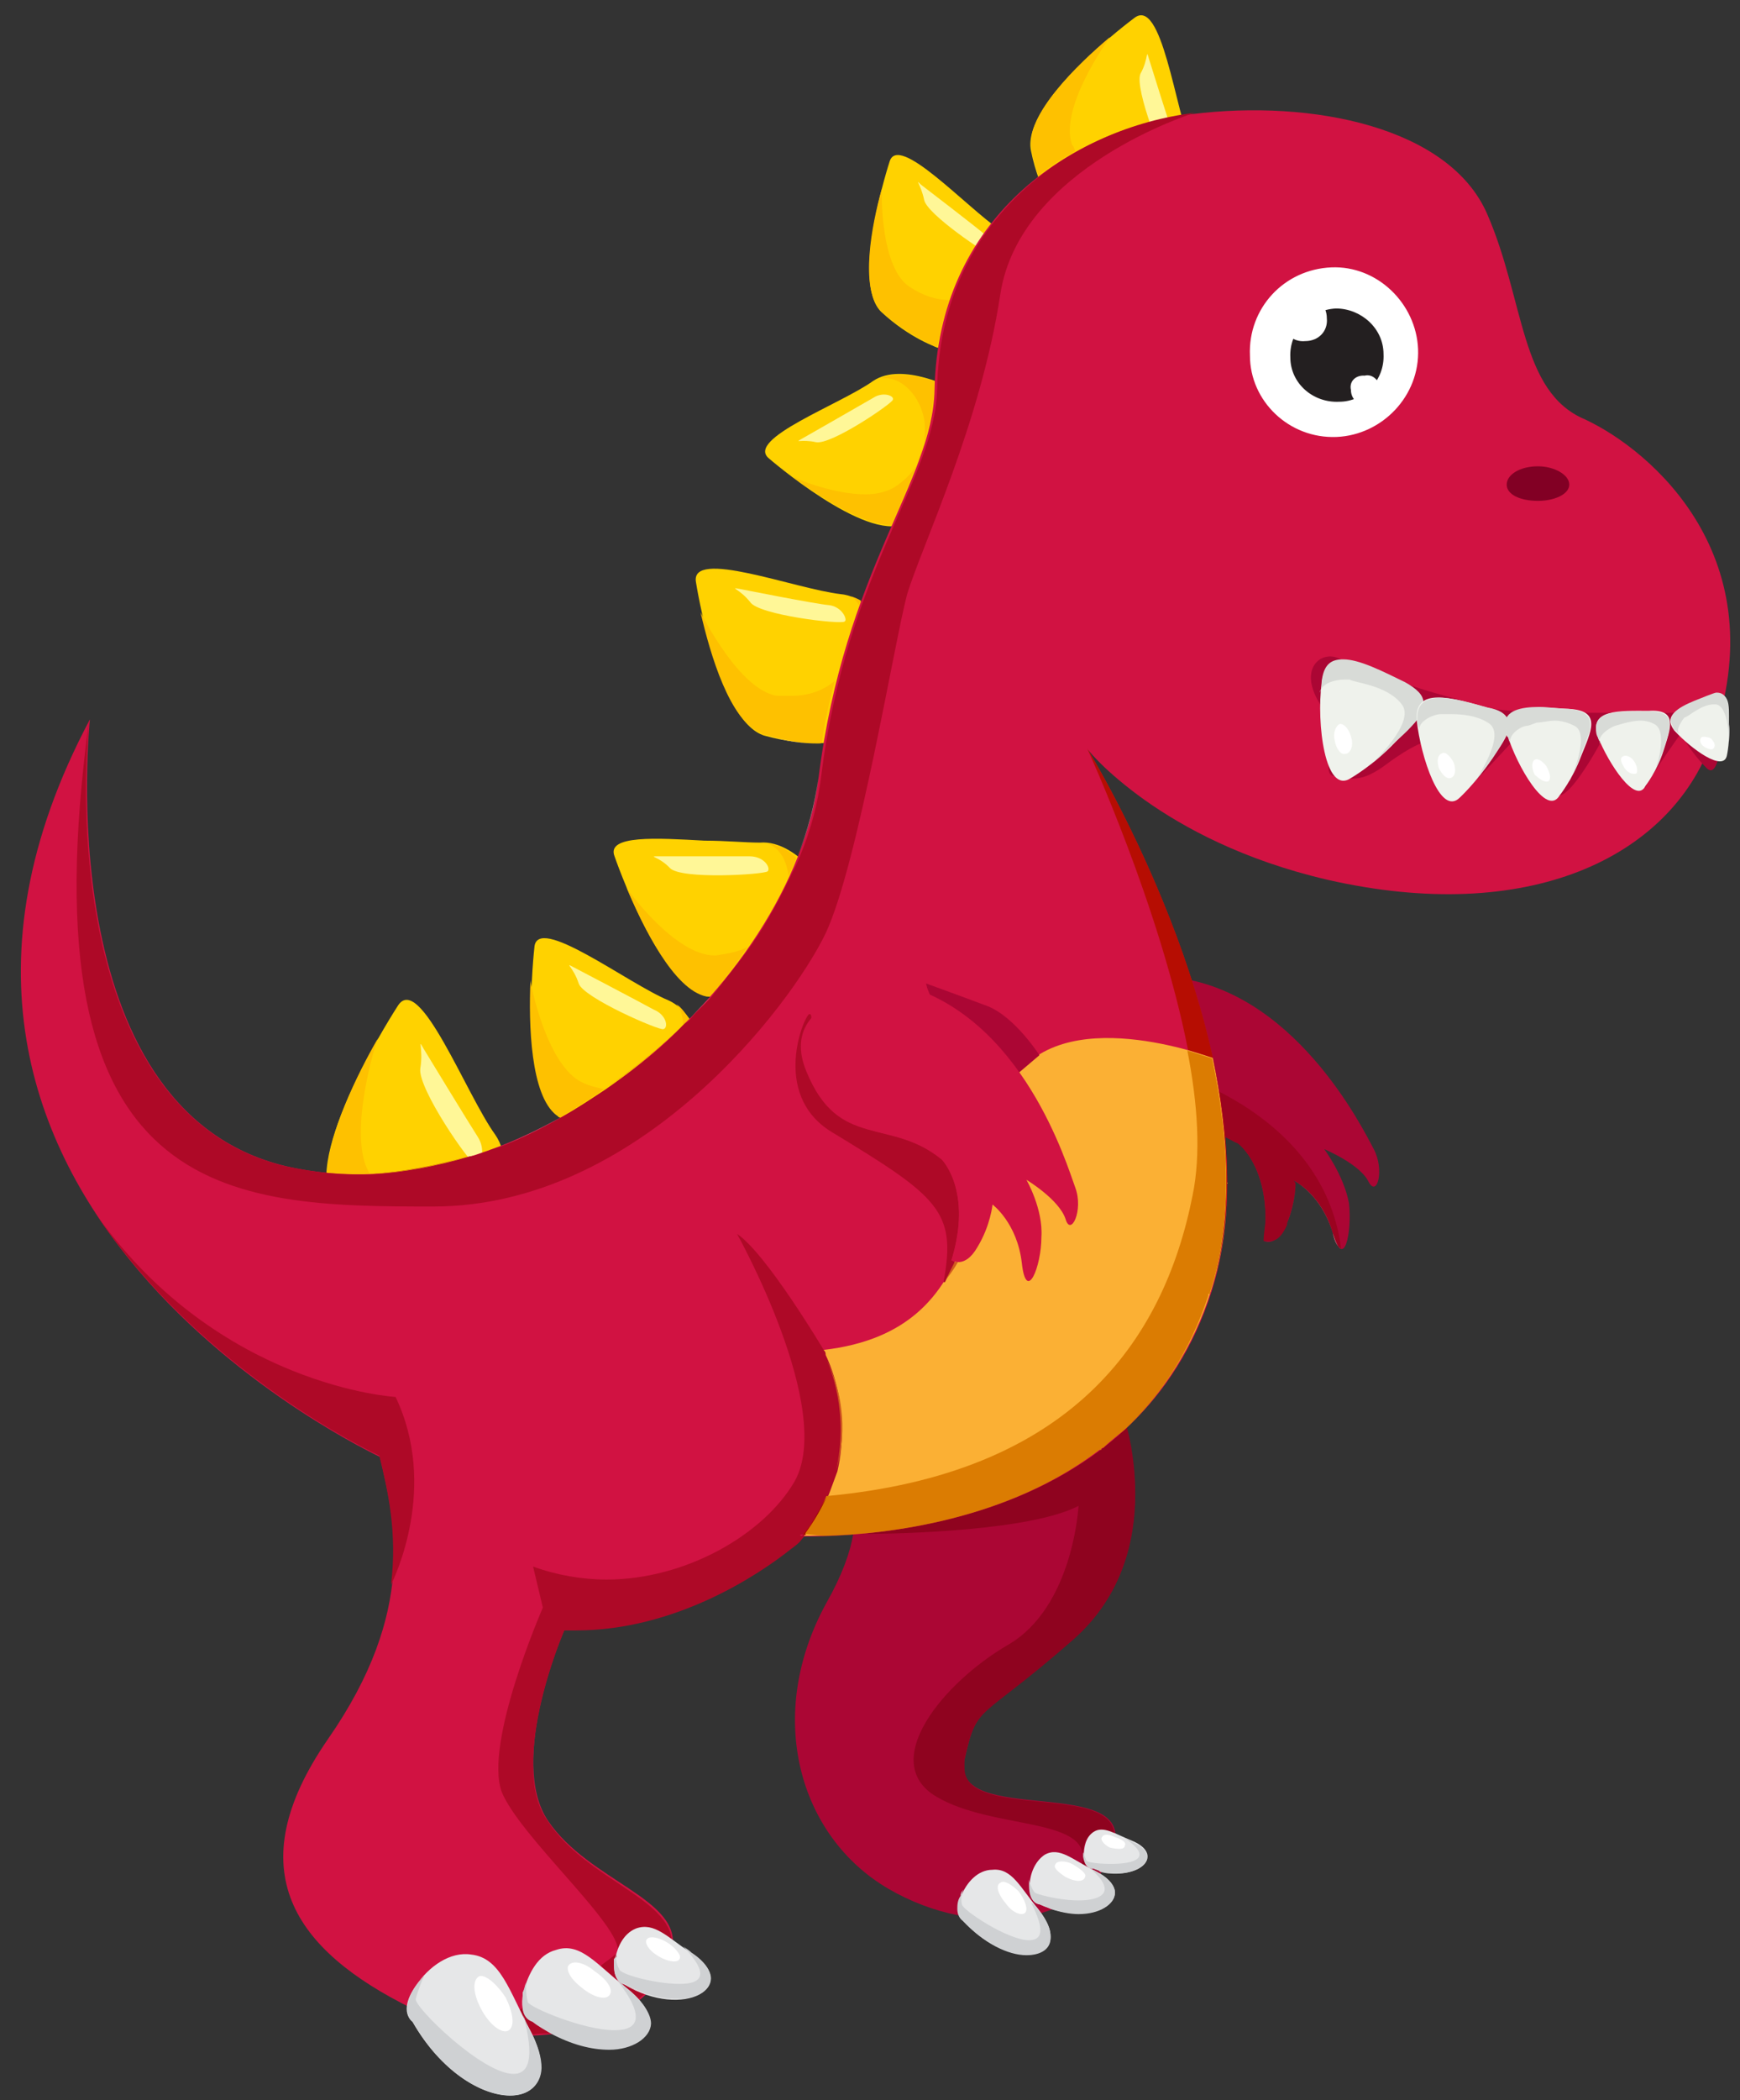 <?xml version="1.0" encoding="utf-8"?>
<!-- Generator: Adobe Illustrator 16.0.0, SVG Export Plug-In . SVG Version: 6.00 Build 0)  -->
<!DOCTYPE svg PUBLIC "-//W3C//DTD SVG 1.1//EN" "http://www.w3.org/Graphics/SVG/1.1/DTD/svg11.dtd">
<svg version="1.1" id="Layer_1" xmlns="http://www.w3.org/2000/svg" xmlns:xlink="http://www.w3.org/1999/xlink" x="0px" y="0px"
	 width="267px" height="322px" viewBox="0 0 267 322" enable-background="new 0 0 267 322" xml:space="preserve">
<rect x="0" y="0" width="267" height="322" fill="#333333" stroke="none"/>
<g>
	<path fill="#FFD200" d="M61,154.3c0,0-14,21.5-10.3,29.5c3.3,6.8,7.5,10,8.5,11c0.3,0.3,2.3-0.8,4.8-2c3-1.3,7-2.5,11.5-1.8
		c0,0,4.3-11.5,0.5-17C71.5,167.8,64.3,148.8,61,154.3z"/>
	<path fill="#FEC100" d="M55,180L55,180c-1.8,0-3.3,0-4.8-0.3c0.3-6,4.5-14.8,7.8-20.5c-0.3,0.5-4.8,15-1.3,20.7
		C56.3,180,55.5,180,55,180L55,180z M76.8,175.8c0-0.3,0-0.3,0-0.3S76.8,175.5,76.8,175.8L76.8,175.8z"/>
	<path fill="#FFF797" d="M65,160.8c0,0,7,11.5,8.3,13.5s0.5,4.3-0.3,4.3s-9-11.8-8.5-14.8C65,160.8,64,159,65,160.8z"/>
	<path fill="#FFD200" d="M82,145.3c0,0-2.5,21.7,3.8,26c5.5,3.5,10.3,4.3,11.5,4.3c1,0.3,4.3-6.8,11.8-9.5c0,0-1-10.2-6.5-12.7
		C96.3,150.8,82.3,140,82,145.3z"/>
	<path fill="#FEEAC0" d="M85.8,171.3L85.8,171.3L85.8,171.3z M85.8,171.3c0-0.3,0-0.3-0.3-0.3C85.8,171,85.8,171,85.8,171.3z
		 M85.5,171L85.5,171L85.5,171z"/>
	<path fill="#FEC100" d="M86,171.3h-0.3l0,0l0,0l0,0l0,0c0-0.3,0-0.3-0.3-0.3l0,0l0,0c-4-3-4.3-14-4-20.7c0,0.5,2.5,13.2,8,15.7
		c1,0.5,2.3,0.8,3.3,1C90.5,168.5,88.3,170,86,171.3z M104.8,157c0-1-0.3-2.3-1-3c0.8,0.5,1.3,1.3,2,2.3
		C105.5,156.5,105.3,156.8,104.8,157z"/>
	<path fill="#FFF797" d="M88,148.3c0,0,10.5,5.5,12.3,6.5c2,0.8,2.3,2.8,1.5,3c-0.5,0.3-12.3-4.8-13-7C88,148.3,86.5,147.5,88,148.3
		z"/>
	<path fill="#FFD200" d="M94.3,131.3c0,0,7,20.5,14.5,21.5c6.5,0.8,11.3-1,12.3-1.3c1.3-0.3,1-8.3,6.8-14c0,0-5.3-8.8-11.3-8.3
		c-2.3,0-5.3-0.3-8.5-0.3C100.8,128.5,93,128,94.3,131.3z"/>
	<path fill="#FEEAC0" d="M109,152.8h-0.3c0,0,0,0-0.3,0c0.3,0,0.3,0,0.3,0H109L109,152.8z M108.5,152.8L108.5,152.8L108.5,152.8z"/>
	<path fill="#FEC100" d="M109,152.8h-0.3c0,0,0,0-0.3,0l0,0l0,0c-5-1-9.8-10.8-12.3-16.8c0,0.3,7.5,10.5,13.5,10.5c0,0,0,0,0.3,0
		c1.8-0.3,3.3-0.5,4.8-1.3C113,147.8,111,150.3,109,152.8z M121,134.3c-0.3-2.3-1.3-4.3-3.3-5c1.8,0.3,3.3,1,4.5,2.3
		C122,132.3,121.5,133.3,121,134.3z"/>
	<path fill="#FFF797" d="M101,131.3c0,0,12,0,14,0c2.3,0,3.3,1.8,2.8,2.3s-13.3,1.3-15-0.5S99.3,131.3,101,131.3z"/>
	<path fill="#FFD200" d="M174,2.8c0,0-17.3,12.8-15.8,20.3c1.3,6.5,4.3,10.3,5,11.3c0.3,0.3,1.3,0.3,3,0.3c3-0.3,7.8-0.5,12.3,1.8
		c0,0,6.5-7.8,4.5-13.3C180.3,16.8,178.3-0.7,174,2.8z"/>
	<path fill="#FEEAC0" d="M159.3,27c-0.3-1.3-0.8-2.5-1-4l0,0l0,0C158.5,24.5,159,25.8,159.3,27L159.3,27z M158.3,23c0,0,0,0,0-0.3
		C158.3,23,158.3,23,158.3,23z M158.3,22.8L158.3,22.8L158.3,22.8z M158.3,22.8L158.3,22.8L158.3,22.8z"/>
	<path fill="#FEC100" d="M159.3,27c-0.3-1.3-0.8-2.5-1-4l0,0l0,0c0,0,0,0,0-0.3l0,0l0,0l0,0l0,0c-1-5,7-12.8,12-17
		c-0.3,0.5-7.8,10.8-5.8,16.5c0.3,0.3,0.3,0.5,0.5,1C163,24.3,161,25.5,159.3,27z"/>
	<path fill="#FFF797" d="M176.3,9c0,0,3.5,11.3,4.3,13.3c0.5,2-0.8,3.5-1.3,3.3s-5.3-12-4.3-14.3C176.3,9,175.8,7.3,176.3,9z"/>
	<path fill="#FFD200" d="M106.8,89.3c0,0,3.3,21.3,10.5,23.5c6.5,1.8,11.3,1,12.5,0.8c1,0,2.3-7.8,9-12.5c0,0-4-9.5-9.8-10
		C122,90.3,105.8,84,106.8,89.3z"/>
	<path fill="#FEEAC0" d="M125.5,114L125.5,114L125.5,114L125.5,114z M125.5,114c-2,0-4.8-0.3-7.8-1.3
		C120.8,113.8,123.5,114,125.5,114z M117.8,112.8c0,0,0,0-0.3,0C117.8,112.8,117.8,112.8,117.8,112.8z M117.5,112.8L117.5,112.8
		L117.5,112.8z M117.3,112.8L117.3,112.8c0,0,0,0-0.3-0.3C117.3,112.8,117.3,112.8,117.3,112.8L117.3,112.8z M117,112.5L117,112.5
		L117,112.5z"/>
	<path fill="#FEC100" d="M125.5,114L125.5,114c-2,0-4.8-0.3-7.8-1.3l0,0c0,0,0,0-0.3,0l0,0l0,0c0,0,0,0-0.3,0l0,0c0,0,0,0-0.3-0.3
		l0,0l0,0c-4.8-1.8-7.8-12-9.3-18.5c0.3,0.5,6,12,11.8,12.8c0.8,0,1.5,0,2,0c2.8,0,5-0.8,6.8-2.3c-0.8,3-1.5,6-2,9.5
		C126,114,125.8,114,125.5,114L125.5,114z M131.8,92.8c-0.3-0.5-0.8-1.3-1.5-1.5c0.8,0.3,1.3,0.5,1.8,0.8
		C132,92.3,132,92.5,131.8,92.8z"/>
	<path fill="#FFF797" d="M113.5,90.3c0,0,11.5,2.3,13.8,2.5c2,0.3,2.8,2.3,2.3,2.5c-0.5,0.5-13.3-1-14.5-3
		C113.5,90.3,111.8,90,113.5,90.3z"/>
	<path fill="#FFD200" d="M118,70.3c0,0,14.8,12.8,20.8,10c5.5-2.5,8.3-5.8,9-6.8c0.8-0.5-3-6.8-1.3-13.8c0,0-8-4.3-12.5-1.3
		C129,62,114.3,67.3,118,70.3z"/>
	<path fill="#FEC100" d="M136.8,80.5c-4.5,0-11.3-4.5-15.3-7.5c0.3,0.3,6.3,2.8,11.3,2.8c1.5,0,3-0.3,4.3-1c4-2.5,5-5.8,4.8-9.8
		c-0.3-3.5-3-7-6-7c-0.3,0-0.5,0-0.8,0c1-0.3,2-0.5,3-0.5c2,0,3.8,0.5,5.3,1c0,0.5,0,1,0,1.3C143,66.3,140.3,72.5,136.8,80.5z"/>
	<path fill="#FFF797" d="M123,67.3c0,0,9.3-5.3,11-6.3c1.5-1,3.3-0.3,3,0.3c0,0.5-9.5,7-11.8,6.5S121.8,68,123,67.3z"/>
	<path fill="#FFD200" d="M136.5,24.8c0,0-6,18.3-1.3,23c4.3,4,8.5,5.5,9.5,5.8c1,0.5,5-5.3,12.3-6.5c0,0,1-9-3.5-11.8
		C148.3,31.8,137.8,20.3,136.5,24.8z"/>
	<path fill="#FEEAC0" d="M135.3,47.8l-0.3-0.3L135.3,47.8z M135,47.5L135,47.5L135,47.5z"/>
	<path fill="#FEC100" d="M143.8,53.3c-1.5-0.8-5-2.3-8.5-5.5l0,0l0,0l-0.3-0.3l0,0l0,0c-3-3.5-1.3-12.8,0.3-18.5
		c0,0.5-0.3,12,4.3,15c2,1.3,4,2,6,2c0,0,0,0,0.3,0C144.8,48.3,144.3,50.8,143.8,53.3z"/>
	<path fill="#FFF797" d="M141.3,28.3c0,0,8.5,6.5,10,7.8c1.5,1,1.3,2.8,0.8,3c-0.5,0-10-6.3-10.3-8.5
		C141.3,28.3,140.3,27.3,141.3,28.3z"/>
	<path fill="#AB0634" d="M172.8,219c0,0,6.3,19.8-8.3,32.5S150,261,148,269.8c-2.3,10.5,26.8,2,22.8,13.8c-4,11.5-20.8,14-34.5,6
		s-19-26.5-9.5-43.8c9.8-17.3,0-21.3,0-21.3S172,201.5,172.8,219z"/>
	<path fill="#8F031F" d="M168.5,287.3c0,0-0.3-0.3-0.5-0.3c-0.8-0.5-1.5-0.8-2-1c2-7.5-13.5-5.3-22.3-10.5c-9-5.3,1-17.5,11-23.3
		s10.8-21.3,10.8-21.3c-7.3,3.8-27,4.3-33,4.3c0,0,0,0-0.3,0c10.5-1,25-4.3,36.8-13.3l0,0l0,0l0,0l0,0l0,0l0,0c0.3,0,0.3,0,0.3,0
		c0-0.3,0-0.3,0-0.3l0,0l0,0l0,0l0,0l0,0c0.3,0,0.3,0,0.3,0l0,0l0,0c1-1,2.3-2,3.3-2.8c0,0,1.3,4.3,1.3,10.3
		c0,6.8-1.8,15.5-9.5,22.3C150,264.3,150,261,148,269.8c0,0.5,0,0.8,0,1.3c0,8,22.8,2.3,23,10.3c-0.8-0.5-1.5-0.8-2-0.8
		s-1,0.3-1.3,0.5c-1,0.5-1.5,1.8-1.5,3l0,0l0,0l0,0v0.3c0,0.3,0,0.3,0,0.5l0,0c0.3,1.8,1.3,1.8,1.3,1.8c0.3,0,0.3,0,0.3,0
		c0.3,0.3,0.8,0.3,1,0.5C168.8,287,168.8,287.3,168.5,287.3z"/>
	<path fill="#E6E7E8" d="M167.8,286.5c0,0-1.3,0.3-1.5-1.8c0-1.5,0.3-3,1.5-3.8c1.5-1,3.3,0.3,5.8,1.3
		C179.3,284.5,174.3,289,167.8,286.5z"/>
	<path fill="#81031C" d="M168.8,287c-0.3-0.3-0.8-0.3-1-0.5c0,0,0,0-0.3,0c0,0-1,0-1.3-1.8l0,0l0,0c0.3,1.8,1.3,1.8,1.3,1.8
		c0.3,0,0.3,0,0.3,0C168,286.8,168.5,286.8,168.8,287L168.8,287z M166.3,284.3V284l0,0V284.3z M166.3,284L166.3,284L166.3,284z"/>
	<path fill="#CFD1D3" d="M171.3,287.3c-0.8,0-1.5,0-2.5-0.3c-0.3-0.3-0.8-0.3-1-0.5c0,0,0,0-0.3,0c0,0-1,0-1.3-1.8l0,0
		c0-0.3,0-0.3,0-0.5V284c0,0,0.3,0.8,0.5,1.3c0.3,0.3,2,0.5,3.8,0.5c3.3,0,6.8-0.8,2-4c0.5,0.3,0.8,0.3,1,0.5
		c1.8,0.8,2.5,1.5,2.5,2.5C176,286,174,287.3,171.3,287.3z"/>
	<path fill="#FFFFFF" d="M170.3,283.3c1.3,0.3,2.3,0.3,2.3-0.3c0.3-0.5-0.5-1-1.5-1.3c-1-0.5-1.8-0.5-2,0
		C168.8,282,169.3,282.8,170.3,283.3z"/>
	<path fill="#E6E7E8" d="M159.5,292c0,0-1.5,0-1.5-2.8c0-1.8,0.8-3.8,2.3-4.8c2.3-1.3,4.3,0.8,7.8,2.5
		C175.3,290.5,168.3,296,159.5,292z"/>
	<path fill="#9A052F" d="M161.3,292.8c-0.5-0.3-1.3-0.5-1.8-0.8c0,0-1.5,0-1.5-2.8c0-0.3,0-0.8,0-1l0,0c0,0.5,0,0.8,0,1
		c0,2.8,1.5,2.8,1.5,2.8C160,292.3,160.8,292.5,161.3,292.8L161.3,292.8z"/>
	<path fill="#CFD1D3" d="M165.5,293.5c-1.3,0-2.8-0.3-4.3-0.8c-0.5-0.3-1.3-0.5-1.8-0.8c0,0-1.5,0-1.5-2.8c0-0.3,0-0.5,0-1
		c0,0.3,0.3,1.3,0.8,2c0,0.3,3.8,1.3,6.8,1.3c3.5,0,6.3-1.3,1.3-5.3c0.3,0.3,0.8,0.5,1.3,0.8c2,1,3,2.3,3,3.3
		C171,292,168.8,293.5,165.5,293.5z"/>
	<path fill="#FFFFFF" d="M163.5,287.8c1.5,0.8,2.8,0.8,3,0c0.3-0.5-0.8-1.3-2-2c-1-0.5-2.3-0.5-2.5,0
		C161.5,286.3,162.3,287,163.5,287.8z"/>
	<path fill="#E6E7E8" d="M147.8,294.5c0,0-1.5-0.8-0.3-3.8c0.8-2,2.5-4,4.8-4c3-0.3,4.3,2.8,7,6
		C165.5,300.5,155.3,302.8,147.8,294.5z"/>
	<path fill="#9A052F" d="M147.5,290.8c0-0.5,0.3-0.8,0.5-1l0,0C147.8,290,147.5,290.3,147.5,290.8z M148,289.8L148,289.8L148,289.8z
		"/>
	<path fill="#CFD1D3" d="M157.5,299.8c-2.8,0-6.5-1.8-9.8-5.3c0,0-0.8-0.5-0.8-1.8c0-0.5,0-1.3,0.5-2l0,0c0-0.5,0.3-0.8,0.5-1
		c-0.3,0.3-0.5,1.5-0.3,2.3c0,0.8,7,5.5,10.3,5.5c2,0,2.5-1.5,0.3-5.8c0.5,0.3,0.8,0.8,1,1c1.5,1.8,2,3,2,4.3
		C161.3,298.8,159.8,299.8,157.5,299.8z"/>
	<path fill="#FFFFFF" d="M154.3,291.8c1,1.5,2.5,2,3,1.5s0-2-1-3.3c-1-1-2.3-1.8-2.8-1.3C152.8,289,153,290.3,154.3,291.8z"/>
	<path fill="#AB0634" d="M179.5,149.8c0,0-19.5,4-12.3,15.5c7,11.3,13.8,5,22.8,10c0,0,5.3,4,4,15c0,0,2,1,3.5-2.8
		c1.5-3.5,1-6.5,1-6.5s4.3,2,6,8s3,0,2.5-4.5c-0.8-4.3-3.8-8.3-3.8-8.3s5.5,2.3,6.8,5c1.3,2.5,2.5-1.8,0.8-5
		S198.5,151.5,179.5,149.8z"/>
	<path fill="#E888A0" d="M205.8,191.5c-0.5-0.3-1-1-1.3-2.5c-1.8-6-6-8-6-8l0,0c0,0,4.3,2,6,8C205,190.5,205.3,191.3,205.8,191.5z
		 M194.5,190.3L194.5,190.3c0.3,0,0.3,0,0.3,0S194.8,190.3,194.5,190.3z M194.5,190.3c-0.3,0-0.5,0-0.5,0l0,0
		C194,190.3,194.3,190.3,194.5,190.3z M197.5,187.8c0-0.3,0-0.3,0-0.3c1-2.5,1.3-4.8,1.3-6c0,1.3-0.3,3.5-1.3,6
		C197.5,187.5,197.5,187.5,197.5,187.8z"/>
	<path fill="#9B0320" d="M205.8,191.5L205.8,191.5c-0.5-0.3-0.8-1-1.3-2.5c-1.8-6-6-8-6-8l0,0l0,0c0,0,0.3,0.3,0.3,0.5
		c0,1.3-0.3,3.5-1.3,6c0,0,0,0,0,0.3c-1,2.3-2,2.5-2.8,2.5c0,0,0,0-0.3,0l0,0c-0.3,0-0.5,0-0.5,0c0-1.3,0.3-2.5,0.3-3.5
		c0-8.5-4.3-11.5-4.3-11.5c-0.8-0.3-1.5-0.8-2-1c-0.3-2.3-0.8-4.8-1-7C195.8,171.8,204.3,179.5,205.8,191.5z"/>
	<path fill="#D11242" d="M13.8,110.3c0,0-6.5,59.7,30,68.5c36.5,8.5,77.8-27.7,81.8-59.5c4-32,17.5-45.5,17.8-59.5
		c0.5-26.3,20.8-40,39.5-42.3c18.5-2.3,39.5,2,45.3,15.3s5,27.3,15,31.5c10.3,4.8,29.5,21.3,19.5,49.3c-6.5,18-28.3,28.3-59,21.3
		c-25.8-6-36.8-20-36.8-20s30,48.7,19,83.2s-49.3,37.5-62.5,37.5c0,0-16.3,15-36.8,14.3c0,0-8.8,20-2.5,29.3s20.8,12,19,19.8
		c-2.5,11.5-21.8,17.8-39.8,9c-18.3-9-26.8-21.3-13-41.3c13.8-19.8,10.3-33.5,8-43.3C58.3,223.3-25.8,184.8,13.8,110.3z"/>
	<path fill="#FBB034" d="M185.8,198c3.5-11.3,2.8-23.8,0.3-35.8c-0.3,0-23.5-9-31,4c-7.3,13-2.5,37.8-28.8,40.8c0,0,7.8,14-3,28.5
		C136.5,235.5,174.8,232.5,185.8,198z"/>
	<path fill="#820024" d="M240.8,74.3c0,1.5-2.3,2.5-4.8,2.5c-2.8,0-4.8-1-4.8-2.5s2-2.8,4.8-2.8C238.5,71.5,240.8,72.8,240.8,74.3z"
		/>
	<path fill="#D58299" d="M88.3,249.8c-0.3,0-0.5,0-0.8,0C87.8,249.8,88,249.8,88.3,249.8c15.3,0,28-8.5,33-12.5
		C116.5,241,103.5,249.8,88.3,249.8z"/>
	<path fill="#AE0927" d="M81.5,312c0-0.3,0-0.5-0.3-0.8c-0.5-1-1-2-1.5-3C80,308,80,308,80.3,308c0.3,1.8,1.5,2,1.5,2
		c1,0.8,2,1.3,2.8,1.8C83.5,311.8,82.5,311.8,81.5,312z M98,306.5c-0.5-0.5-1.3-1.3-2-1.8c-1.5-1.3-2.8-2.3-3.8-3.3
		c1-0.8,1.8-1.3,2.3-1.8l0,0l0,0l0,0l0,0l0,0c0,0.3,0,0.5-0.3,0.8c0,0.3,0,0.3,0,0.5s0,0.5,0,0.5c0,2.5,1.5,2.8,1.5,2.8
		c1,0.5,2.3,1,3.3,1.5C98.5,306,98.3,306.3,98,306.5z M94.8,298.8c-0.5-4.5-15-17.3-17.8-24c-2.8-7.5,6.3-28.3,6.3-28.3
		c-1.5-6.3-1.5-6.3-1.5-6.3c3.5,1.3,7.5,2,11.3,2c12,0,24-6.8,28.8-15c6.3-11-8.8-38-8.8-38c4.5,3,13.3,17.8,13.3,17.8
		c0.3,0.3,0.3,0.5,0.3,0.8c1,2,3.8,9,1.8,17.8c-0.5,1.3-1,2.8-1.5,4l0,0c0,0-2.5,4.5-3.3,5.5c0,0.3-0.3,0.3-0.3,0.3l0,0
		c0,0.3-0.3,0.5-0.5,0.8s-0.8,0.8-1.5,1.3c-5,4-17.8,12.5-33,12.5c-0.3,0-0.5,0-0.8,0s-0.5,0-1,0l0,0c0,0-4.8,11-4.8,20.5
		c0,3.3,0.5,6.3,2.3,8.8c5.8,8.8,18.8,11.8,19,18.5c-1.5-1.3-2.8-2-4.3-2c-0.3,0-0.8,0-1.3,0.3C96.3,296.3,95.5,297.3,94.8,298.8z"
		/>
	<path fill="#D15A1F" d="M128.3,225.5c2-8.8-0.8-15.8-1.8-17.8C129.8,214.3,129.8,220.3,128.3,225.5z"/>
	<path fill="#E6E7E8" d="M95.8,304.3c0,0-1.8-0.3-1.5-3.3c0.3-2.3,1.3-4.5,3.3-5.3c2.8-1,4.8,1.3,8.5,3.8
		C113.8,304.5,105,309.8,95.8,304.3z"/>
	<path fill="#9D0823" d="M99,305.8c-1-0.5-2.3-1-3.3-1.5c0,0-1.5-0.3-1.5-2.8c0,2.5,1.5,2.8,1.5,2.8C96.8,304.8,98,305.3,99,305.8
		L99,305.8z M94.3,300.5c0.3-0.3,0.3-0.5,0.3-0.8l0,0C94.5,300,94.5,300.3,94.3,300.5z M94.5,299.8L94.5,299.8L94.5,299.8z"/>
	<path fill="#CFD1D3" d="M103.8,306.5c-1.5,0-3-0.3-4.8-0.8c-1-0.5-2.3-1-3.3-1.5c0,0-1.5-0.3-1.5-2.8c0,0,0-0.3,0-0.5s0-0.3,0-0.5
		c0.3-0.3,0.3-0.5,0.3-0.8c0,0.3,0,1.5,0.5,2.3c0,0.8,5.5,2.3,9.3,2.3c3.3,0,4.8-1.3,0.5-5.8c0.3,0.3,0.8,0.5,1.3,1c2,1.3,3,2.8,3,4
		C109,305.3,106.8,306.5,103.8,306.5z"/>
	<path fill="#FFFFFF" d="M100.8,299.8c1.5,1,3.3,1.3,3.5,0.5c0.3-0.5-0.8-1.8-2-2.5s-2.5-1-3-0.5S99.5,299,100.8,299.8z"/>
	<path fill="#E6E7E8" d="M81.8,310c0,0-2.3-0.5-1.5-4.5c0.8-3,2.3-5.8,5-6.5c3.8-1.3,6.3,2.3,10.8,5.8
		C106,312.5,93.8,318.5,81.8,310z"/>
	<path fill="#BD103C" d="M80.3,305.5c0.3-0.5,0.3-1,0.5-1.5l0,0C80.5,304.5,80.5,305,80.3,305.5z M80.8,304L80.8,304L80.8,304z"/>
	<path fill="#CFD1D3" d="M93.5,314.3c-2.8,0-5.8-0.8-9-2.5c-0.8-0.5-1.8-1-2.8-1.8c0,0-1.3-0.3-1.5-2c0-0.3,0-0.8,0-1
		c0-0.5,0-1,0-1.5l0,0c0.3-0.5,0.3-1,0.5-1.5c0,0.3,0,2,0.3,3c0.3,0.8,8.5,4.3,13.3,4.3c3.5,0,5-1.8,0.3-7.8c0.5,0.5,1,0.8,1.5,1.3
		c2.5,2,3.8,4,3.8,5.5C99.8,312.5,97,314.3,93.5,314.3z"/>
	<path fill="#FFFFFF" d="M89.3,304.8c1.8,1.5,3.8,2,4.3,1c0.5-0.8-0.5-2.3-2.3-3.5c-1.5-1.3-3.3-1.8-4-1
		C86.8,301.8,87.3,303.3,89.3,304.8z"/>
	<path fill="#E6E7E8" d="M63.3,310c0,0-2.3-1.5,0.5-5.5c2-3,5.3-5.3,8.5-4.8c4.5,0.5,5.8,5.5,9,11.5C88.3,324.5,72,325.3,63.3,310z"
		/>
	<path fill="#BD103C" d="M63.8,304.5c0.5-0.5,0.8-1,1.3-1.5l0,0C64.5,303.5,64.3,304,63.8,304.5z M65,303L65,303L65,303z"/>
	<path fill="#CFD1D3" d="M78.3,321.3c-4.3,0-10.5-3.5-15-11.3c0,0-0.8-0.5-0.8-2c0-0.8,0.3-2,1.3-3.5l0,0c0.5-0.5,0.8-1,1.3-1.5
		c-0.3,0.5-1,2.3-1.3,3.5S74,318,78.8,318c2.3,0,3.3-2.3,1.5-9c0.3,0.8,0.5,1.5,1,2.3c1.3,2.3,1.8,4.3,1.8,5.8
		C83,319.8,81,321.3,78.3,321.3z"/>
	<path fill="#FFFFFF" d="M73.8,308c1.3,2.5,3.3,4,4.3,3.3s0.5-3-0.5-5c-1.3-2-3-3.5-4-3.3C72.5,303.5,72.5,305.5,73.8,308z"/>
	<path fill="#D58299" d="M76.8,175.8L76.8,175.8c3.3-1.3,6.3-2.8,9.3-4.5l0,0C83,173,80,174.5,76.8,175.8z M105.8,156.3L105.8,156.3
		c1-1.3,2.3-2.3,3.3-3.5l0,0C108,154,106.8,155,105.8,156.3z M122.3,131.5L122.3,131.5c1.8-4.3,2.8-8.3,3.3-12.3
		C125,123.3,124,127.3,122.3,131.5z"/>
	<path fill="#D56B00" d="M56.8,180L56.8,180c5-0.3,10.3-1.3,15.3-2.8l0,0C67,178.8,61.8,179.8,56.8,180z M73.8,176.8L73.8,176.8
		c1-0.3,2-0.8,3-1l0,0C75.8,176,74.8,176.5,73.8,176.8z M76.8,175.8L76.8,175.8L76.8,175.8L76.8,175.8L76.8,175.8z"/>
	<path fill="#D46300" d="M55,180c0.5,0,1.3,0,1.8,0l0,0C56.3,180,55.5,180,55,180z M76.8,175.8L76.8,175.8L76.8,175.8L76.8,175.8
		L76.8,175.8z"/>
	<path fill="#D57E5B" d="M72,177.3L72,177.3c0.5,0,1.3-0.3,1.8-0.5l0,0C73.3,177,72.5,177.3,72,177.3z"/>
	<path fill="#D56B00" d="M92.8,167L92.8,167c4.3-3,8.5-6.2,12-10l0,0C101.3,160.8,97,164,92.8,167z M105.8,156.3L105.8,156.3
		L105.8,156.3L105.8,156.3L105.8,156.3z"/>
	<path fill="#D46300" d="M86,171.3L86,171.3c2.3-1.3,4.5-2.8,6.8-4.3l0,0C90.5,168.5,88.3,170,86,171.3z M104.8,157L104.8,157
		c0.5-0.3,0.8-0.5,1-0.8l0,0C105.5,156.5,105.3,156.8,104.8,157z"/>
	<path fill="#D56B00" d="M114.8,145.3c2.5-3.5,4.5-7.3,6.3-11l0,0C119.3,138,117.3,141.8,114.8,145.3L114.8,145.3z M122.3,131.5
		L122.3,131.5c0,0,0,0,0-0.3l0,0C122.3,131.5,122.3,131.5,122.3,131.5z"/>
	<path fill="#D46300" d="M109,152.8L109,152.8c2-2.5,4-5,5.8-7.5l0,0C113,147.8,111,150.3,109,152.8z M121,134.3L121,134.3
		c0.5-1,1-2,1.3-2.8l0,0C122,132.3,121.5,133.3,121,134.3z"/>
	<path fill="#AE0927" d="M66.5,185c-31.3,0-63-0.5-52.8-74.7c0,0-0.5,4.3-0.5,10.8c0,17.5,3.8,51.2,30.5,57.7l0,0l0,0
		c3.8,0.8,7.5,1.3,11.3,1.3l0,0l0,0l0,0l0,0c0.5,0,1.3,0,1.8,0c5-0.3,10.3-1.3,15.3-2.8c0.5,0,1.3-0.3,1.8-0.5c1-0.3,2-0.8,3-1l0,0
		l0,0c3.3-1.3,6.3-2.8,9.3-4.5l0,0c2.3-1.3,4.5-2.8,6.8-4.3c4.3-3,8.5-6.2,12-10c0.5-0.3,0.8-0.5,1-0.8l0,0c1-1.3,2.3-2.3,3.3-3.5
		l0,0c2-2.5,4-5,5.8-7.5c2.5-3.5,4.5-7.3,6.3-11c0.5-1,1-2,1.3-2.8l0,0c1.8-4.3,2.8-8.3,3.3-12.3l0,0c4-32,17.5-45.5,17.8-59.5
		c0.5-26.3,20.8-40,39.5-42.3c0,0-26.8,8.3-29.8,27.8c-3,19.8-12,38.5-14.3,46c-2,7.5-7.5,41.3-12.5,52C121.3,154.3,98,185,66.5,185
		z"/>
	<polygon fill="#D58299" points="13.8,110.3 13.8,110.3 13.8,110.3 	"/>
	<path fill="#D58299" d="M60,243c1-8-0.5-14.5-1.8-19.8l0,0l0,0C59.5,228.5,61,235,60,243L60,243L60,243z"/>
	<path fill="#AE0927" d="M60,243c1-8-0.5-14.5-1.8-19.8l0,0c0,0-27-12.5-43.3-36.8c18.8,26.3,45.8,27.8,45.8,27.8
		C67.3,228,60.5,242,60,243z"/>
	<path fill="#AE0927" d="M144.8,196.5c2-10.8-0.8-13-17.3-23c-9.3-5.8-4-18-3.3-18c0.3,0,0.3,0.3,0.3,0.8c-1.5,1.8-1.5,4.5,0,8
		c5,12.3,12,7,20,13.5c0,0,4.8,4.8,1.5,15.5c0,0,0.3,0,0.5,0.3c-0.5,1-1,2-1.5,3H144.8z"/>
	<path fill="#D15A1F" d="M145,196.5c0.5-1,1-2,1.5-3c0.3,0,0.3,0,0.5,0C146,195.3,145,196.3,145,196.5z"/>
	<path fill="#AB0634" d="M159.5,161.8c-3.3,2.8-3.3,2.8-3.3,2.8s-4-0.5-8.8-5.5c-4.8-5-5.3-8.3-5.3-8.3s5,1.8,9.5,3.5
		C155.8,156,159.5,161.8,159.5,161.8z"/>
	<path fill="#D11242" d="M138.5,151c0,0-19.8,0.8-14.8,13.2c5,12.3,12.8,7,20.8,13.5c0,0,4.8,4.8,1.5,15.5c0,0,2,1.5,4-2
		c2-3.3,2.3-6.5,2.3-6.5s3.8,2.8,4.5,9s3,0.5,3-4c0.3-4.3-2.3-8.8-2.3-8.8s5,3,6,6c0.8,2.8,2.8-1.3,1.5-4.8S157,156,138.5,151z"/>
	<path fill="#7C0201" d="M169,222L169,222L169,222z M169,222L169,222L169,222z M169,222L169,222L169,222z M169,222
		c0.3,0,0.3,0,0.3,0S169.3,222,169,222z M169.3,221.8L169.3,221.8L169.3,221.8z M169.3,221.8L169.3,221.8L169.3,221.8z M169.3,221.8
		L169.3,221.8L169.3,221.8z M169.5,221.8L169.5,221.8L169.5,221.8z"/>
	<path fill="#DEB408" d="M172.8,219L172.8,219c5.5-5.3,10-12,12.8-20.5C182.8,207,178.3,213.8,172.8,219z"/>
	<path fill="#7C0201" d="M169.5,221.8c1-1,2.3-2,3.3-2.8l0,0C171.8,219.8,170.5,220.8,169.5,221.8z"/>
	<path fill="#DEB408" d="M185.5,198.5c0,0,0,0,0-0.3C185.5,198.5,185.5,198.5,185.5,198.5z M185.5,198.3c0.3,0,0.3,0,0.3,0
		S185.8,198.3,185.5,198.3z M185.8,198.3L185.8,198.3L185.8,198.3z M185.8,198.3c0-0.3,0-0.3,0-0.3S185.8,198,185.8,198.3z
		 M185.8,198L185.8,198L185.8,198c1.8-5.5,2.5-11,2.5-17C188.3,187,187.5,192.5,185.8,198L185.8,198z"/>
	<path fill="#B60D02" d="M123.5,235.3c-0.3,0-0.3,0-0.3,0c1.3-1.5,2.5-3.5,3.5-5.8l0,0C126,231.5,125,233.3,123.5,235.3z M185.8,198
		c3.5-11.3,2.8-23.8,0.3-35.8c0,0-1.5-0.5-3.8-1.2c-4.3-22-15.5-46.3-15.5-46.3s21.5,34.8,21.5,66.2
		C188.3,187,187.5,192.5,185.8,198z"/>
	<path fill="#DB7C02" d="M126.3,235.5c-2.8-0.3-2.8-0.3-2.8-0.3c1.5-2,2.5-3.8,3.3-5.8C164,226,178.5,206,183,183.3
		c1.3-6.3,0.8-14-0.8-22.2c2.3,0.7,3.8,1.2,3.8,1.2c2.5,12,3.3,24.5-0.3,35.8l0,0l0,0l0,0c0,0,0,0,0,0.3l0,0l0,0l0,0c0,0,0,0-0.3,0
		l0,0c0,0.3,0,0.3,0,0.3l0,0c-2.8,8.5-7.3,15.3-12.8,20.5l0,0c-1,0.8-2.3,1.8-3.3,2.8l0,0l0,0c0,0,0,0-0.3,0l0,0l0,0l0,0l0,0l0,0
		c0,0,0,0,0,0.3c0,0,0,0-0.3,0l0,0l0,0l0,0l0,0l0,0l0,0C154.8,233,136.3,235.3,126.3,235.5z"/>
	<path fill="#970601" d="M123.3,235.3L123.3,235.3c0,0,0.3,0,0.3-0.3c0.8-1,3.3-5.5,3.3-5.5l0,0
		C125.8,231.8,124.5,233.8,123.3,235.3z"/>
	<path fill="#D11242" d="M123.3,235.3c-0.5,0-0.5,0-0.5,0S122.8,235.8,123.3,235.3z"/>
	<path fill="#D11242" d="M174.3,121.5c-7.5-6.8-7.5-6.8-7.5-6.8S169,117.8,174.3,121.5z"/>
	<path fill="#FFFFFF" d="M191.8,54.5c0,7,6,12.8,13.3,12.5c7-0.3,12.8-6.3,12.5-13.5c-0.3-7-6.3-12.8-13.3-12.5
		C197,41.3,191.5,47.3,191.8,54.5z"/>
	<path fill="#231F20" d="M198,54.8c0,4,3.5,7,7.5,6.8c3.8,0,7-3.3,6.8-7.3c0-4-3.5-7-7.3-7C201,47.5,197.8,50.8,198,54.8z"/>
	<path fill="#FFFFFF" d="M196.8,49c0,2,1.5,3.5,3.5,3.3c2,0,3.5-1.5,3.3-3.5c0-2-1.5-3.5-3.5-3.3C198,45.5,196.5,47,196.8,49z"/>
	<path fill="#FFFFFF" d="M207.3,59.8c0,1.3,1,2.3,2.3,2.3c1.3-0.3,2.3-1.3,2.3-2.5c-0.3-1.3-1.3-2.3-2.5-2
		C208,57.5,207,58.5,207.3,59.8z"/>
	<path fill="#AB0634" d="M264.5,106.8c0,0-4.8,2.8-9.5,2.5c-1.5,0-4.5,0-8,0c-7,0-15.5,0-18.8-0.8c-4.5-1.3-11.5-3-14.5-4.5
		c-3.3-1.5-5-1.3-7.8-2.8c-2.8-1.8-6.8,1-3.5,6.5c3.5,5.5,0,11,2.3,11.3c2.5,0.3,4,1.3,8.3-2c4.5-3.3,6.5-3.5,6.5-3.5s4,9.3,5.3,7.8
		c1.5-1.3,7-7.3,7-7.3s4.8,8.5,7.5,8c2.5-0.5,7.3-10,7.3-10s4.8,10.8,6,8.5s5.3-8,5.3-8s1.5,2.8,4,5.3
		C264.5,120.3,264.5,106.8,264.5,106.8z"/>
	<path fill="#EFF2EC" d="M207.3,119.3c0,0,3.5-2,6.8-5.5c3.5-3.5,7-6,1.5-9c-5.8-2.8-12-6.3-12.8,0C202,110.8,203.3,122,207.3,119.3
		z"/>
	<path fill="#9A052F" d="M210.3,117.3L210.3,117.3l0.3-0.3L210.3,117.3z M202.8,105c0-0.3,0-0.3,0-0.3S202.8,104.8,202.8,105z"/>
	<path fill="#D8DBD7" d="M210.3,117.3c0.3-0.3,7-6.5,4.8-9.3c-2.3-3-7.3-3.3-8-3.8c-0.3,0-0.5,0-0.8,0c-1.3,0-3.5,0.5-3.8,2
		c0.3-0.5,0.3-1,0.3-1.3s0-0.3,0-0.3l0,0c0.3-2.8,1.5-3.5,3.3-3.5c2.5,0,6,1.8,9.5,3.5c1.8,1,2.8,2,2.8,3c-0.5,0.5-0.8,1.3-0.8,2.3
		v0.3c-0.8,1-2,2.3-3.5,3.5l0,0c-1.3,1.3-2.5,2.5-3.5,3.3L210.3,117.3z M202.5,106.3L202.5,106.3L202.5,106.3z"/>
	<path fill="#FFFFFF" d="M204.8,113.5c-0.3-1.3,0.3-2.3,0.8-2.5c0.8,0,1.5,1,1.8,2.3s-0.3,2.3-1,2.3
		C205.8,115.8,205,114.8,204.8,113.5z"/>
	<path fill="#EFF2EC" d="M224,122.3c0,0,2.5-2.3,5-6c2.3-3.5,4.8-6.5-0.8-7.8c-5.3-1.5-11.3-3.3-10.8,2C218,116,221,125.3,224,122.3
		z"/>
	<path fill="#9A052F" d="M227,118.8c0.8-0.8,1.3-1.5,2-2.5c0.8-1.3,1.8-2.8,2.3-3.8l0,0c-0.5,1-1.5,2.5-2.3,3.8
		C228.3,117.3,227.8,118,227,118.8z M217.5,110.8L217.5,110.8L217.5,110.8z M217.5,110.8L217.5,110.8L217.5,110.8z M217.5,110.5
		L217.5,110.5v-0.3l0,0V110.5L217.5,110.5z"/>
	<path fill="#D8DBD7" d="M226.3,120c0-0.3,4.8-7,2.3-9c-1.8-1.3-4.3-1.5-6-1.5c-0.3,0-0.3,0-0.5,0s-0.3,0-0.5,0s-0.3,0-0.5,0l0,0
		c-1,0-3.5,1-3.3,2.5c0-0.5-0.3-1-0.3-1.3l0,0l0,0l0,0c0-0.3,0-0.3,0-0.3l0,0v-0.3l0,0V110c0-2.3,1.5-3,3.5-3s4.8,0.8,7.3,1.5
		c1.8,0.3,2.8,1,3,1.8c0,0.3-0.3,0.8-0.3,1c0,0.5,0.3,0.8,0.3,1c-0.5,1.3-1.5,2.8-2.3,4c-0.8,1-1.3,1.8-2,2.5
		C226.8,119.3,226.5,119.5,226.3,120z M217.8,112L217.8,112L217.8,112z"/>
	<path fill="#FFFFFF" d="M220.8,117.8c-0.3-1-0.3-2,0.5-2.3c0.5-0.3,1.3,0.5,1.8,1.5c0.3,1,0.3,2-0.5,2.3
		C222,119.5,221.3,118.8,220.8,117.8z"/>
	<path fill="#EFF2EC" d="M239.3,122c0,0,2-2.5,3.3-6c1.5-3.8,3.3-7-1.8-7.3c-5.3-0.3-10.8-1-9.5,4
		C232.8,117.5,237.3,125.3,239.3,122z"/>
	<path fill="#9A052F" d="M231.5,113.3c0-0.3-0.3-0.3-0.3-0.5s0-0.3,0-0.3l0,0c0,0,0,0,0,0.3S231.5,113,231.5,113.3z"/>
	<path fill="#D8DBD7" d="M240.8,119.8c0.3-0.3,3.3-7.3,0.8-8.5c-1-0.5-2-0.8-3-0.8s-2,0.3-2.8,0.3c-0.8,0.3-1.3,0.5-1.5,0.5l0,0l0,0
		c-0.8,0-3,1.3-2.5,2.8c0-0.3-0.3-0.5-0.3-0.8s-0.3-0.3-0.3-0.5s0-0.3,0-0.3l0,0c0-0.5-0.3-0.8-0.3-1.3c0-2.3,2.5-2.8,5.3-2.8
		c1.5,0,3,0.3,4.5,0.3c2.5,0.3,3.3,1,3.3,2.5c0,1.3-0.8,2.8-1.5,4.8l0,0C242,117.3,241.5,118.5,240.8,119.8z M231.8,114L231.8,114
		L231.8,114z"/>
	<path fill="#FFFFFF" d="M235.5,118.8c-0.5-1-0.5-2,0-2.3s1.3,0.3,1.8,1c0.5,1,0.8,1.8,0.3,2.3C237,120,236.3,119.5,235.5,118.8z"/>
	<path fill="#EFF2EC" d="M252.5,120.5c0,0,1.8-2.3,2.8-5.5s2.3-6.3-2.3-6c-4.5,0-9.3-0.3-7.8,4C246.8,117,251,123.5,252.5,120.5z"/>
	<path fill="#D8DBD7" d="M253.8,118.3c0.3,0,2.3-6.3,0-7.3c-0.5-0.3-1.3-0.5-2-0.5c-1.8,0-3.8,0.8-4,0.8c-0.8,0.3-2.8,1.5-2.3,2.8
		c0-0.5-0.3-0.8-0.3-1l0,0c-0.3-0.5-0.3-1-0.3-1.5c0-2.8,4.3-2.5,8-2.5h0.3c2.3,0,3,0.8,3,2c0,1-0.5,2.5-1,4l0,0
		C254.8,116.3,254.3,117.5,253.8,118.3z M245.5,114L245.5,114L245.5,114z"/>
	<path fill="#FFFFFF" d="M249.3,117.8c-0.5-0.8-0.8-1.5-0.3-1.8s1.3,0,1.8,0.8s0.5,1.5,0.3,1.8C250.5,118.8,249.8,118.5,249.3,117.8
		z"/>
	<path fill="#EFF2EC" d="M265,115.8c0,0,0.5-2.3,0.3-5c0-2.8,0.3-5.3-3.3-4c-3.3,1.3-7.3,2.5-5,5.3
		C259.5,114.8,264.5,118.5,265,115.8z"/>
	<path fill="#9A052F" d="M257.3,112c0,0,0,0-0.3,0c-0.3-0.8-0.5-1.3-0.5-1.5c0,0.3,0.3,0.8,0.5,1.5C257.3,112,257.3,112,257.3,112z"
		/>
	<path fill="#D8DBD7" d="M265.3,113.8c0-0.3,0-5.5-2-5.8H263c-2,0-4,2-4.5,2c-0.3,0.3-1.5,2-0.8,2.5c-0.3,0-0.3-0.3-0.5-0.5
		c0,0,0,0-0.3,0c-0.3-0.8-0.5-1.3-0.5-1.5c0-1.8,3-2.8,5.5-3.8c0.8-0.3,1.3-0.5,1.5-0.5c2,0,1.8,2.3,1.8,4.5
		C265.5,111.8,265.3,112.8,265.3,113.8z M257.8,112.5L257.8,112.5L257.8,112.5z"/>
	<path fill="#FFFFFF" d="M261.5,114.5c-0.5-0.3-0.8-1-0.5-1.3c0-0.3,0.8-0.3,1.5,0c0.5,0.5,0.8,1,0.5,1.5
		C262.8,115,262.3,115,261.5,114.5z"/>
</g>
</svg>

